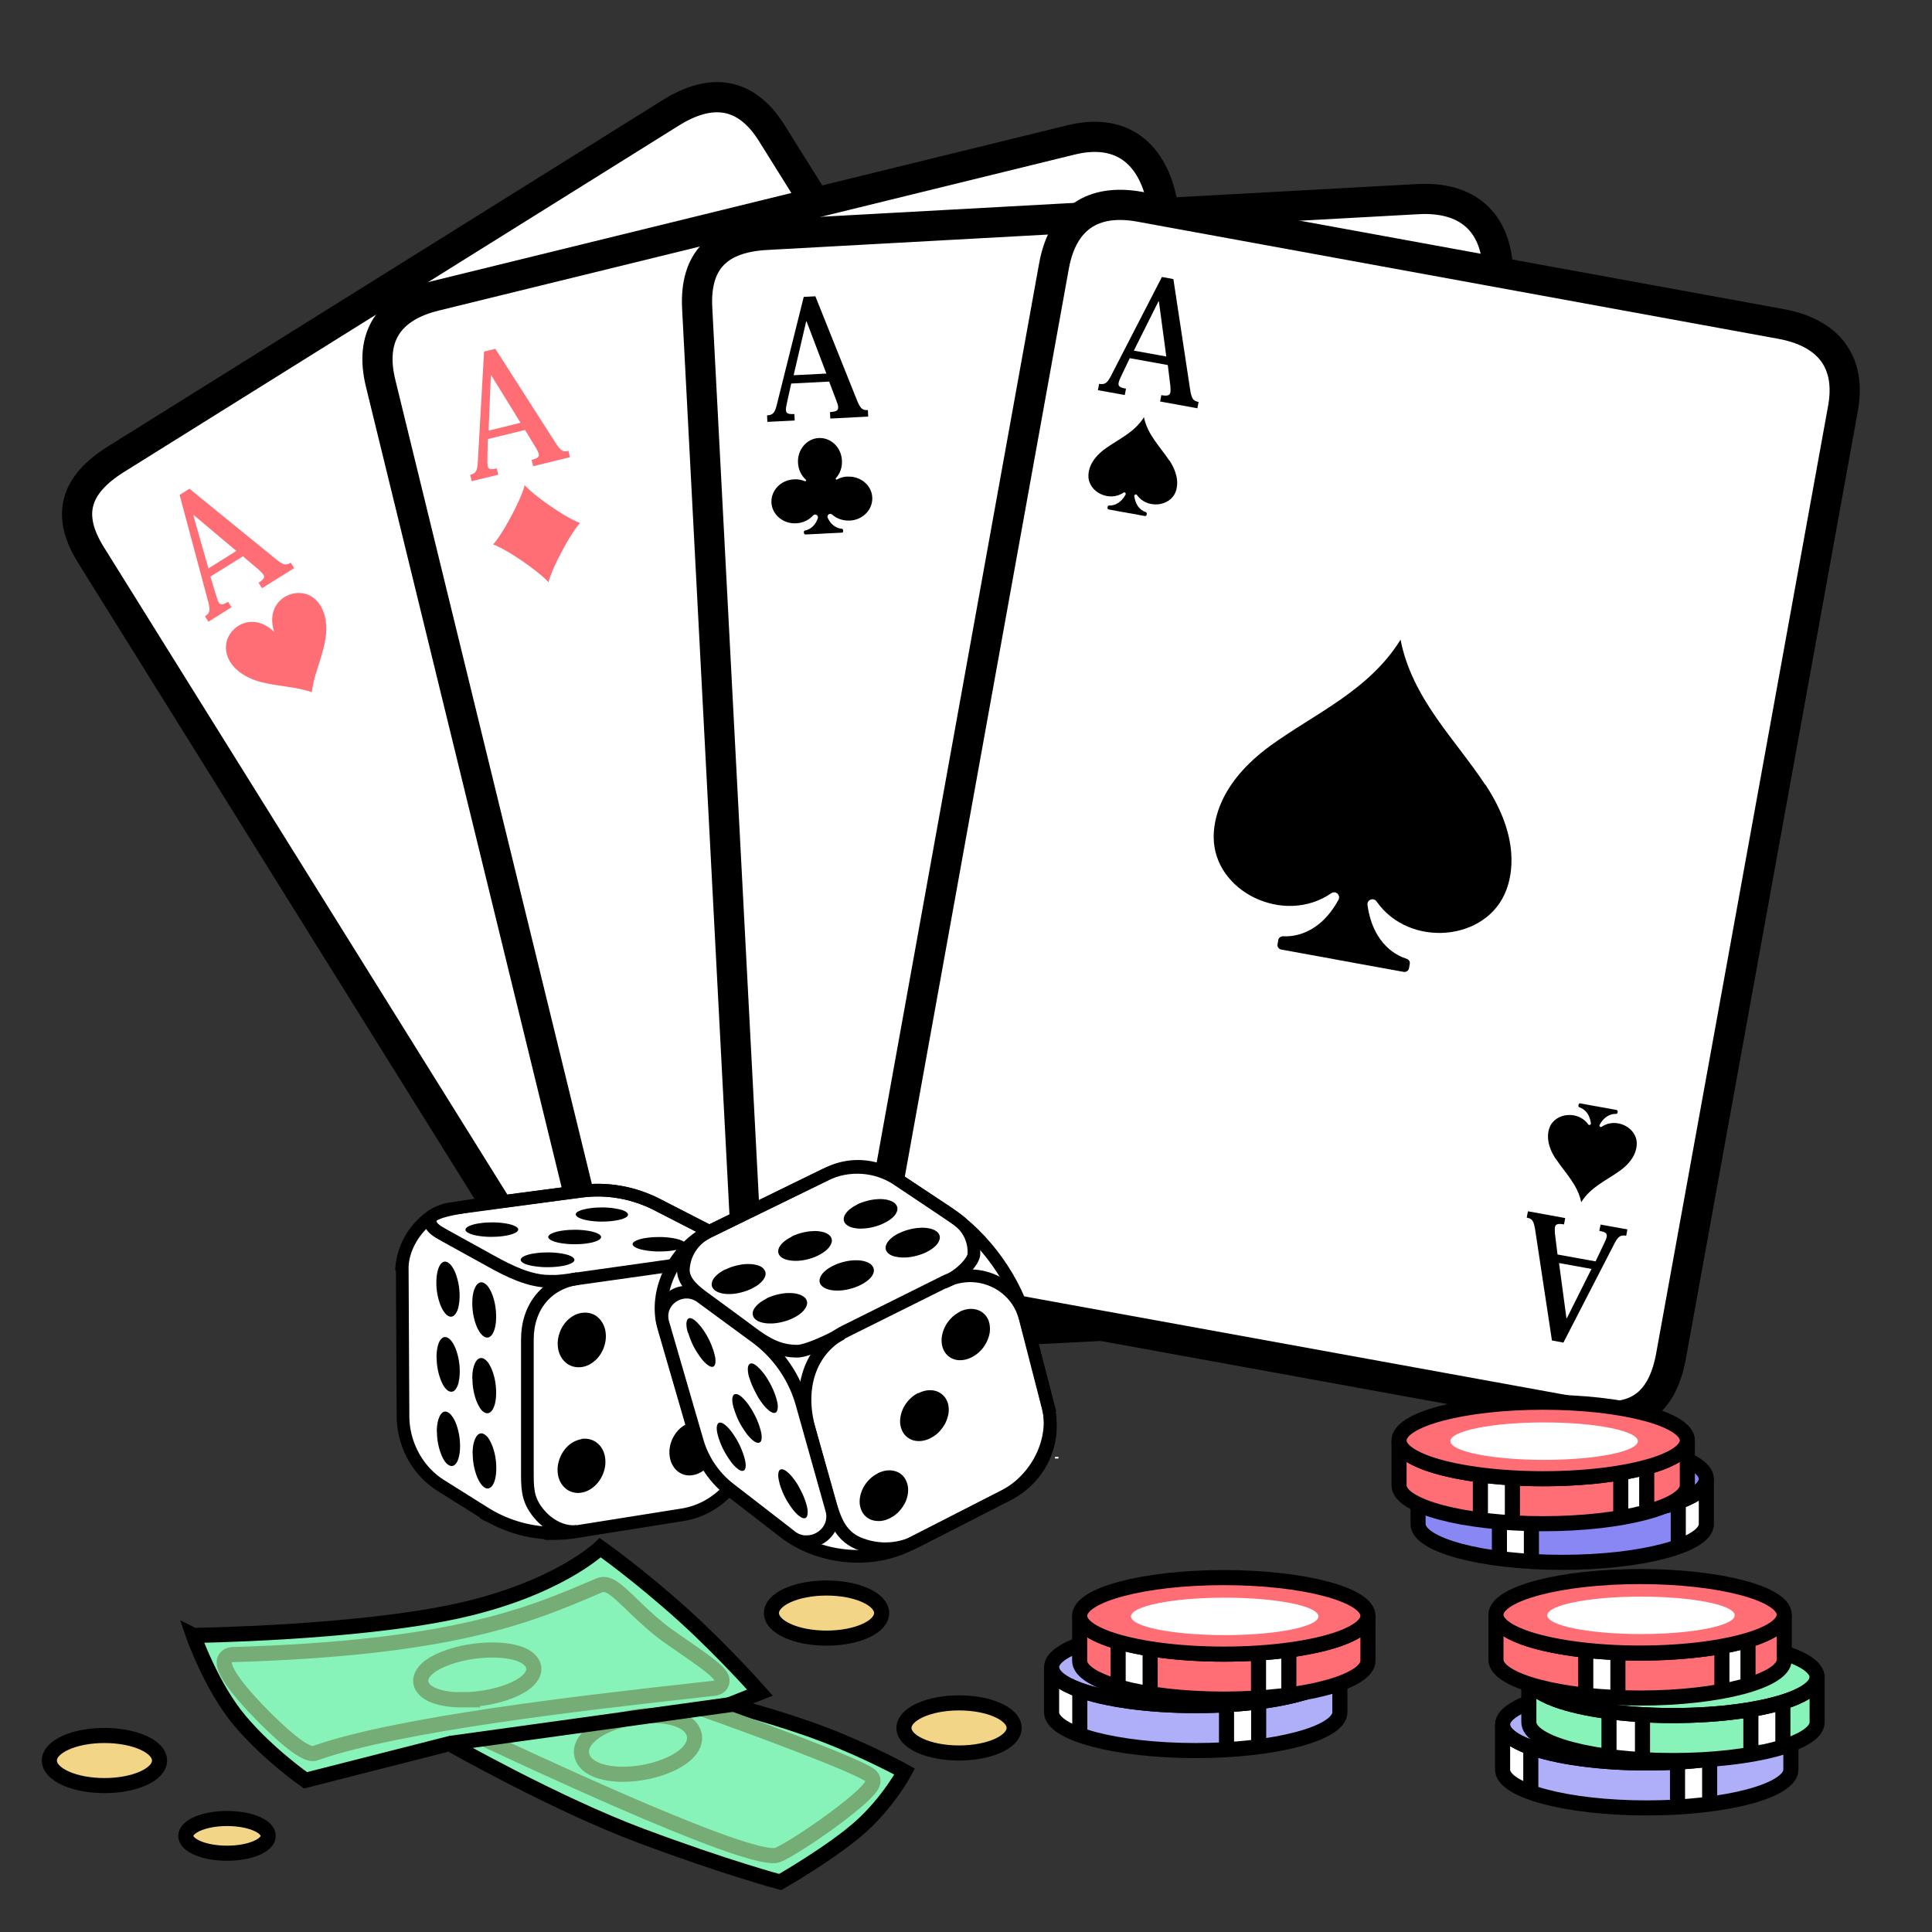 <svg xmlns="http://www.w3.org/2000/svg" id="Calque_1" data-name="Calque 1" viewBox="0 0 128 128"><rect x="0" y="0" width="128" height="128" fill="#333333" stroke="none"/><defs><style>.cls-1,.cls-10,.cls-11,.cls-13,.cls-14,.cls-2,.cls-3,.cls-5,.cls-6,.cls-7,.cls-8{stroke-miterlimit:10}.cls-1,.cls-10,.cls-11,.cls-13,.cls-2,.cls-5,.cls-6,.cls-7,.cls-8{stroke:#000}.cls-1,.cls-13,.cls-14,.cls-3{fill:none}.cls-1,.cls-11{stroke-width:.84px}.cls-11,.cls-15,.cls-2{fill:#fff}.cls-16,.cls-5{fill:#ff6d75}.cls-17,.cls-7{fill:#afaff9}.cls-8{fill:#87f3b9}.cls-10{fill:#8987f3}.cls-2{stroke-width:2px}.cls-3{stroke:#fff;stroke-width:.23px}.cls-6{fill:#f3d587}.cls-14{stroke:#76ac75}</style></defs><path d="M83.58 69.46 46.62 92.58c-2.7 1.69-5.08 1.16-6.77-1.54L6.04 36.79c-1.69-2.7-1.05-4.68 1.65-6.37L44.43 7.48c2.7-1.69 5-1.37 6.69 1.32l33.84 54.19c1.69 2.7 1.32 4.78-1.38 6.47Z" class="cls-2"/><path d="M20.25 39.35c-1.13-.34-2.69.66-2.08 2.52-1.4-1.36-2.99-.41-3.18.76-.17 1.01.63 2.15 2.39 2.58 1.16.28 2.26.29 3.28.65.12-1.08.6-2.07.85-3.24.38-1.77-.29-2.99-1.27-3.28ZM16.09 36.86l-2.15 1.34.36 1.2c.07.23.13.41.19.51.12.2.28.17.62-.04l.23.36-1.53.96-.23-.36c.31-.19.36-.37.24-.87l-1.92-7.17.65-.41 5.7 4.64c.52.43.69.46 1.01.26l.23.36-2.13 1.33-.23-.36c.35-.22.43-.37.32-.54-.06-.09-.16-.19-.29-.31l-1.06-.9Zm-.43-.36-2.82-2.37-.03.02 1 3.51 1.85-1.16Z" class="cls-16"/><path d="m88.65 80.43-42.47 10.6c-3.09.76-4.9.1-5.65-2.99L25.22 25.4c-.76-3.09.54-5.05 3.63-5.8L70.96 9.27c3.09-.76 5.19.63 5.95 3.72l15.11 61.92c.76 3.09-.28 4.76-3.37 5.52Z" class="cls-2"/><path d="M36.48 33.54c-1.36-.94-1.72-1.4-1.72-1.4s-.1.58-.88 2.04c-.77 1.45-1.21 1.89-1.21 1.89s.59.18 1.95 1.11c1.36.94 1.72 1.4 1.72 1.4s.1-.58.88-2.04c.77-1.45 1.21-1.89 1.21-1.89s-.59-.18-1.95-1.11ZM34.78 28.49l-2.46.6-.03 1.25c0 .24 0 .43.02.54.06.23.21.24.6.15l.1.42-1.76.43-.1-.42c.35-.09.46-.23.5-.75l.42-7.42.75-.18 3.96 6.19c.36.57.51.66.88.57l.1.42-2.44.6-.1-.42c.41-.1.52-.22.47-.41-.03-.1-.09-.23-.18-.38l-.72-1.19Zm-.29-.48-1.94-3.14h-.03l-.15 3.66 2.12-.52Z" class="cls-16"/><path d="M98 86.54 54.42 88.8c-3.18.16-4.73-1.31-4.89-4.49L46.19 20.4c-.16-3.18 1.45-4.68 4.63-4.84l43.16-2.37c3.18-.16 5.1 1.45 5.26 4.63l3.34 63.34c.16 3.18-1.41 5.22-4.59 5.39Z" class="cls-2"/><path d="M56.16 31.57c-.26.01-.5.08-.71.2-.03.02-.07 0-.08-.03 0-.02 0-.05.01-.06.27-.3.43-.72.4-1.17-.04-.87-.73-1.53-1.54-1.49-.8.04-1.42.78-1.37 1.64.02.45.22.85.52 1.12 0 0 .02.02.02.03 0 .05-.04.08-.08.07-.22-.09-.47-.14-.73-.12-.87.04-1.53.73-1.49 1.54.04.8.78 1.42 1.64 1.37.45-.02.85-.22 1.12-.52.14-.15.38 0 .31.19-.23.66-.7.78-.85.81-.04 0-.07.05-.07.09v.09s.05.09.1.08l1.06-.05.3-.02h.03l1.03-.05c.05 0 .09-.04.08-.09v-.09s-.04-.08-.09-.08c-.15-.01-.63-.08-.93-.72-.09-.18.14-.35.29-.22.3.27.72.42 1.17.4.87-.04 1.53-.73 1.49-1.54-.04-.8-.78-1.42-1.64-1.37ZM54.95 25.28l-2.53.13-.27 1.22c-.05.24-.09.42-.08.54.01.23.16.28.56.26l.02.43-1.81.09-.02-.43c.36-.02.5-.14.63-.64l1.8-7.21.77-.04 2.73 6.82c.25.63.38.74.75.72l.02.43-2.51.13-.02-.43c.42-.02.55-.11.54-.32 0-.11-.04-.24-.11-.41l-.49-1.3Zm-.2-.53-1.31-3.45h-.03l-.83 3.56 2.18-.11Z"/><path d="m105.27 93.71-43.1-7.84c-3.13-.57-4.27-2.24-3.7-5.37l11.36-62.88c.57-3.13 2.56-4.49 5.69-3.92l42.46 7.76c3.13.57 4.69 2.48 4.12 5.61l-11.39 62.77c-.57 3.13-2.31 4.44-5.45 3.87Z" class="cls-2"/><path d="M77.46 30.5c-.59-.9-1.44-1.7-1.67-2.86-.62 1.01-1.7 1.46-2.57 2.09-1.02.74-1.11 1.49-1.11 1.8 0 1.08 1.39 1.75 2.32 1.11.09-.06.19.04.14.13-.39.71-.93.73-1.09.72-.04 0-.08.03-.09.07l-.02.09s.02.09.07.1l1.03.19h.03l.15.03.15.03h.03l1.03.19c.05 0 .09-.02.1-.07l.02-.09s-.02-.09-.06-.1c-.16-.05-.66-.25-.77-1.06-.01-.1.12-.16.18-.07.64.92 2.18.79 2.56-.22.11-.28.28-1.02-.41-2.07ZM77.34 24.18l-2.49-.45-.54 1.13c-.11.22-.18.39-.2.51-.04.23.1.31.49.38l-.08.42-1.78-.32.08-.42c.36.06.52-.03.76-.48l3.4-6.6.76.14 1.1 7.26c.1.67.2.81.57.88l-.08.42-2.47-.45.08-.42c.41.07.56.02.6-.18.02-.11.01-.25 0-.43l-.17-1.38Zm-.07-.56-.49-3.65h-.03l-1.63 3.26 2.15.39ZM98.4 51.99c-1.99-3.02-4.85-5.71-5.61-9.61-2.09 3.38-5.7 4.9-8.63 7.03-3.43 2.5-3.75 5.02-3.75 6.04 0 3.64 4.67 5.88 7.79 3.73.29-.2.64.12.48.43-1.31 2.4-3.13 2.45-3.68 2.42-.15 0-.28.1-.31.24l-.05.29c-.03.16.08.32.24.35l3.47.63.09.02.5.09.5.09.09.02 3.47.63c.16.03.32-.08.35-.24l.05-.29c.03-.15-.06-.29-.21-.34-.52-.16-2.21-.85-2.59-3.56-.05-.35.4-.52.6-.24 2.16 3.11 7.33 2.66 8.6-.76.36-.96.95-3.43-1.39-6.98ZM103.09 76.79c.59.9 1.44 1.7 1.67 2.86.62-1.01 1.7-1.46 2.57-2.09 1.02-.74 1.11-1.49 1.11-1.8 0-1.08-1.39-1.75-2.32-1.11-.09.06-.19-.04-.14-.13.39-.71.93-.73 1.09-.72.04 0 .08-.03.09-.07l.02-.09s-.02-.09-.07-.1l-1.03-.19h-.03l-.15-.03-.15-.03h-.03l-1.03-.19c-.05 0-.09.02-.1.07l-.02.09s.02.09.06.1c.16.05.66.25.77 1.06.01.1-.12.16-.18.07-.64-.92-2.18-.79-2.56.22-.11.28-.28 1.02.41 2.07ZM103.22 83.12l2.49.45.54-1.13c.11-.22.18-.39.2-.51.04-.23-.1-.31-.49-.38l.08-.42 1.78.32-.08.42c-.36-.06-.52.03-.76.48l-3.4 6.6-.76-.14-1.1-7.26c-.1-.67-.2-.81-.57-.88l.08-.42 2.47.45-.08.42c-.41-.07-.56-.02-.6.18-.02.11-.01.25 0 .43l.17 1.38Zm.07.56.49 3.65h.03l1.63-3.26-2.15-.39Z"/><path d="M26.65 84.19c0-.86.45-2.01 1.18-2.44.63-.37 1.35-.05 1.96.29l2.39 1.32c1.88 1.04 2.73 3.06 2.73 5.28v9.68c0 .82-.1 1.54-.8 1.93-.31.17-.65.26-.99.26-.38 0-.75-.11-1.09-.32" style="stroke-width:.93px;fill:#fff;stroke:#000;stroke-miterlimit:10"/><path d="M36.76 101.58a8.78 8.78 0 0 1-4.65-1.34l-2.9-1.82c-1.54-.96-2.5-2.73-2.51-4.59l-.05-9.82c0-1.76 1.57-3.71 3.18-3.92l8.61-1.16c1.76-.24 3.53.07 5.12.89l3.22 1.65c1.82.93 2.99 2.91 2.97 5.03l-.08 8.5c-.02 2.7-1.9 4.95-4.46 5.36l-7.1 1.13c-.45.07-.9.11-1.36.11Z" class="cls-11"/><path d="M38.25 101.45c-.91.14-1.91-.41-2.5-1.11-.7-.82-.81-1.47-.81-2.57v-9.03c0-2.15 1.29-3.74 3.34-4.03" class="cls-1"/><path d="M38.55 86.98c-.22.03-.43.11-.62.23-.19.12-.36.27-.51.46-.14.18-.26.39-.34.62-.08.23-.13.47-.13.72s.04.48.12.68c.08.2.2.38.34.52s.32.25.51.31.4.08.62.05c.22-.03.43-.11.62-.23.19-.12.36-.27.51-.46.14-.18.26-.39.34-.62.08-.23.13-.47.13-.72s-.04-.48-.12-.68c-.08-.2-.2-.38-.34-.52a1.24 1.24 0 0 0-.5-.31c-.19-.06-.4-.08-.62-.05M38.53 95.35c-.22.03-.43.12-.62.23-.19.12-.36.28-.5.46s-.26.39-.34.62c-.08.23-.13.47-.13.71 0 .25.04.47.12.67.08.2.2.37.34.51s.31.24.5.3.4.08.62.04c.22-.03.43-.12.62-.24s.36-.28.5-.46.26-.39.34-.62c.08-.22.13-.46.13-.71 0-.24-.04-.47-.12-.67-.08-.2-.19-.37-.34-.51a1.22 1.22 0 0 0-.5-.3c-.19-.06-.4-.08-.62-.05"/><path d="M45.99 85.92c-.22.03-.42.11-.61.23-.19.12-.36.27-.5.45s-.26.39-.34.62c-.08.22-.13.47-.13.71 0 .25.04.47.12.68.08.2.19.38.33.52s.31.25.5.31.39.08.61.05c.22-.03.42-.11.61-.23.19-.12.36-.27.5-.45s.26-.39.34-.61c.08-.22.13-.46.13-.71 0-.25-.04-.47-.12-.67-.08-.2-.19-.38-.33-.52s-.31-.25-.49-.31c-.19-.06-.39-.08-.61-.05" style="stroke-width:.93px;stroke:#000;stroke-miterlimit:10"/><path d="M45.93 94.21c-.22.03-.42.11-.61.23-.19.12-.36.27-.5.45s-.26.39-.34.61c-.08.22-.13.46-.13.71 0 .24.04.47.12.67.08.2.19.37.33.51s.31.24.49.3c.19.06.39.08.6.04.21-.03.42-.11.61-.23.19-.12.35-.27.5-.45.14-.18.26-.39.34-.61.08-.22.13-.46.13-.7 0-.24-.04-.47-.12-.67-.08-.2-.19-.37-.33-.51s-.31-.24-.49-.3a1.34 1.34 0 0 0-.6-.05M28.93 89.94a4.114 4.114 0 0 0 .23 1.37c.07.2.15.38.24.52s.19.25.3.32c.11.06.21.07.3.04.09-.03.17-.11.24-.23.07-.12.13-.27.16-.46.04-.19.06-.41.06-.65a4.242 4.242 0 0 0-.23-1.38c-.07-.2-.15-.38-.25-.52a.894.894 0 0 0-.3-.31.367.367 0 0 0-.3-.04c-.09.04-.17.12-.24.23-.07.12-.12.27-.16.46-.04.19-.06.4-.06.65M28.91 84.98a4.114 4.114 0 0 0 .23 1.37c.07.2.15.38.25.52.09.14.19.25.3.31.11.06.21.07.3.03.09-.04.17-.12.24-.24.07-.12.13-.28.16-.47.04-.19.06-.41.06-.65a4.242 4.242 0 0 0-.23-1.38c-.07-.2-.15-.38-.25-.52a.894.894 0 0 0-.3-.31c-.11-.06-.21-.07-.3-.03-.09.04-.17.12-.24.24-.07.12-.12.28-.16.47-.04.19-.06.41-.06.65M28.95 94.86a4.114 4.114 0 0 0 .23 1.36c.07.2.15.38.24.52s.19.26.3.32c.11.07.21.08.3.05s.17-.11.24-.22c.07-.11.12-.27.16-.45.04-.18.06-.4.06-.64s-.02-.48-.06-.72c-.04-.23-.1-.46-.17-.66s-.15-.38-.25-.52c-.09-.14-.19-.25-.3-.32-.11-.06-.21-.08-.3-.04-.09.03-.17.11-.24.23-.07.12-.12.27-.16.45-.04.18-.06.4-.06.64M31.3 91.34a4.242 4.242 0 0 0 .23 1.38c.07.2.16.38.25.53.09.15.2.26.3.32.11.06.21.08.31.04.09-.03.18-.11.25-.23.07-.12.13-.27.17-.46.04-.19.06-.41.06-.65 0-.25-.02-.49-.06-.73-.04-.24-.1-.46-.17-.66s-.16-.38-.25-.53c-.09-.14-.2-.25-.31-.32a.386.386 0 0 0-.31-.04c-.09.03-.18.12-.25.23-.07.12-.13.28-.17.46-.04.19-.06.41-.06.65M31.29 86.33a4.242 4.242 0 0 0 .23 1.39c.07.2.16.38.25.52s.2.25.31.32c.11.06.21.07.31.04.09-.04.18-.12.25-.24s.13-.28.17-.47c.04-.19.06-.41.06-.66 0-.25-.02-.49-.06-.73-.04-.24-.1-.46-.17-.66s-.16-.38-.25-.52a.915.915 0 0 0-.31-.31c-.11-.06-.21-.07-.31-.03-.09.04-.18.12-.25.24a1.6 1.6 0 0 0-.17.47c-.04.19-.06.41-.06.66M31.32 96.31a4.242 4.242 0 0 0 .23 1.38c.07.2.15.38.25.53.09.15.2.26.3.33.11.07.21.08.3.05s.18-.11.25-.22c.07-.12.13-.27.17-.46.04-.19.06-.4.06-.65 0-.24-.02-.49-.06-.73-.04-.24-.1-.46-.17-.66s-.16-.38-.25-.53a.868.868 0 0 0-.31-.32c-.11-.07-.21-.08-.3-.05s-.18.11-.25.23c-.07.12-.13.27-.17.46-.04.19-.06.4-.06.65"/><path d="M36.43 84.89c-1.35 0-2.68-.66-3.89-1.33l-3.13-1.73c-.48-.27-1.01-.55-.9-1.11.1-.54 2.98-.88 3.51-.95l6.42-.84c1.76-.24 3.53.07 5.12.89l3.35 1.72c.49.25.74.45.65 1-.09.54-.49.94-1.01 1.01l-9 1.27c-.37.05-.75.08-1.12.08Z" class="cls-1"/><path d="M31.81 81.04c-.22.03-.4.07-.55.12-.15.05-.26.1-.33.16s-.1.12-.09.18c.01.06.07.12.18.18.11.06.25.11.42.15.17.04.37.07.58.09.21.02.44.03.67.02.23 0 .46-.02.67-.05.22-.03.4-.07.55-.12.15-.05.26-.1.33-.16s.1-.12.09-.18c-.01-.06-.07-.12-.18-.18a1.64 1.64 0 0 0-.43-.15 4.43 4.43 0 0 0-.58-.09c-.21-.02-.44-.03-.66-.02-.23 0-.45.02-.67.05M35.47 83.03c-.22.03-.4.07-.55.12-.15.05-.26.1-.33.16s-.1.12-.09.19c.02.06.08.13.19.19s.26.11.44.15c.18.04.38.07.6.09.22.02.45.03.68.02.23 0 .46-.02.68-.05.22-.03.41-.07.55-.12.15-.05.26-.1.33-.16s.1-.12.08-.19c-.02-.06-.08-.13-.19-.19s-.26-.11-.44-.15c-.18-.04-.38-.07-.59-.09-.22-.02-.44-.03-.67-.02-.23 0-.46.02-.68.05M39.09 80.05c-.21.03-.39.07-.54.11-.14.05-.25.1-.32.15-.07.06-.1.12-.08.18.02.06.08.12.19.18s.26.11.43.15c.17.04.37.07.58.09.21.02.44.03.66.02.23 0 .45-.02.66-.05.21-.03.39-.07.54-.11.14-.05.25-.1.32-.16s.09-.12.07-.18c-.02-.06-.08-.12-.19-.18s-.26-.11-.43-.14a4.43 4.43 0 0 0-.58-.09c-.21-.02-.43-.03-.66-.02-.22 0-.45.02-.66.05M37.28 81.53c-.22.03-.4.07-.54.12-.15.05-.26.1-.33.16s-.1.12-.08.18c.02.06.08.12.19.18s.26.11.43.15c.17.04.38.07.59.09.21.02.44.03.67.02.23 0 .46-.02.67-.05.22-.03.4-.07.54-.12.15-.05.26-.1.32-.16.07-.06.1-.12.08-.18-.02-.06-.08-.12-.19-.18s-.26-.11-.43-.15c-.17-.04-.37-.07-.59-.09-.21-.02-.44-.03-.66-.02-.23 0-.45.02-.67.05M42.85 82.01c-.21.03-.4.07-.54.12-.14.05-.25.1-.32.16s-.09.12-.07.18c.02.06.08.12.2.18.11.06.26.11.44.15.18.04.38.07.6.09.22.02.44.03.67.02.23 0 .46-.02.67-.05.22-.03.4-.07.54-.12.14-.05.25-.1.32-.16s.09-.12.07-.18c-.02-.06-.09-.12-.2-.18-.11-.06-.27-.11-.44-.15-.18-.04-.38-.07-.59-.09-.21-.02-.44-.03-.67-.02-.23 0-.45.02-.67.05"/><path d="m69.44 93.11-1.39-5.38c-.75-2.89-2.79-5.74-5.3-7.42l-3.24-2.14c-1.44-.97-3.3-1.1-4.87-.33l-7.63 3.73c-2.28 1.11-3.74 3.97-3.04 6.37l2.15 7.41c.36 1.24 1.11 2.5 2.14 3.3l3.7 2.86c2.26 1.75 5.73 2.13 8.28.82l6.32-3.23c2.12-1.09 3.46-3.71 2.87-5.99Z" class="cls-11"/><path d="M58.66 102.61c-.62 0-1.24-.13-1.83-.38-1.23-.54-1.58-1.7-1.93-2.98l-1.29-4.59c-.73-2.6-.04-5.25 2.41-6.47l6.57-3.27c1.03-.51 2.22-.53 3.27-.05 1.02.47 1.77 1.35 2.05 2.43l1.52 5.9c.6 2.32-.49 4.71-2.66 5.82l-6.04 3.09c-.65.33-1.36.5-2.07.5Z" class="cls-1"/><path d="M58.15 97.62c-.22.11-.41.25-.57.42a2.16 2.16 0 0 0-.61 1.21c-.03.22-.02.43.04.64.06.2.15.38.28.51.13.14.29.24.46.3.18.06.37.08.58.07.21-.02.42-.08.64-.19.21-.11.41-.25.57-.42.16-.17.3-.36.41-.57.1-.2.17-.42.2-.64.03-.22.02-.43-.04-.64-.06-.2-.15-.38-.28-.52-.13-.14-.28-.24-.46-.3s-.37-.09-.58-.07c-.21.02-.42.08-.64.19M63.59 86.91c-.21.11-.41.25-.57.42a2.245 2.245 0 0 0-.62 1.22c-.03.22-.02.44.03.65.06.21.15.39.28.53.13.14.28.25.46.31.18.07.37.09.58.07.21-.02.42-.08.63-.19.21-.11.41-.25.57-.42.17-.17.3-.36.41-.57.1-.21.18-.43.21-.64.03-.22.02-.44-.03-.65-.05-.21-.15-.39-.28-.53-.13-.14-.28-.25-.46-.31-.18-.07-.37-.09-.58-.08-.21.02-.42.08-.64.18M60.83 92.29c-.22.11-.41.25-.57.42-.17.17-.3.36-.41.57-.1.21-.17.43-.2.65-.03.22-.02.44.04.64.06.21.15.38.28.52.13.14.28.24.46.31.18.06.37.09.58.07.21-.02.42-.08.64-.19.21-.11.41-.25.57-.42.16-.17.3-.36.41-.57.1-.21.17-.42.21-.64.03-.22.02-.44-.03-.64-.06-.21-.15-.38-.28-.52-.13-.14-.28-.24-.46-.31-.18-.06-.37-.09-.58-.07-.21.02-.42.08-.64.19"/><path d="M53.44 102.15c-.37 0-.74-.12-1.05-.37s-4.04-3.13-4.04-3.13a6.14 6.14 0 0 1-2.15-3.15l-2.28-7.85c-.19-.66.05-1.34.62-1.74.59-.41 1.34-.4 1.91.02l3.61 2.65A8.247 8.247 0 0 1 53.13 93l1.97 7.01c.2.7-.07 1.42-.68 1.83-.3.2-.63.3-.97.3Z" class="cls-11"/><path d="M47.59 95.2c.06.2.14.41.23.62a5.851 5.851 0 0 0 .68 1.12c.12.15.25.28.37.37.12.09.22.14.3.14.08 0 .14-.03.18-.1a.58.58 0 0 0 .05-.32c0-.14-.04-.31-.1-.52-.06-.2-.14-.41-.23-.62-.09-.21-.2-.41-.32-.61-.12-.19-.24-.37-.36-.52-.12-.15-.25-.28-.37-.37-.12-.09-.22-.14-.3-.14-.08 0-.14.03-.18.11a.58.58 0 0 0-.05.32c0 .14.04.31.1.52M51.65 98.3c.06.2.14.41.23.62.09.21.2.42.32.61s.24.37.37.53c.13.16.26.29.38.38.12.09.23.14.31.15.09 0 .15-.03.19-.1.04-.07.06-.18.06-.32s-.03-.32-.09-.52-.14-.42-.23-.63c-.1-.21-.21-.42-.32-.62-.12-.2-.25-.38-.37-.53-.13-.16-.26-.29-.38-.38a.718.718 0 0 0-.31-.15c-.08 0-.15.03-.19.1-.04.07-.06.18-.06.32s.04.32.09.52M45.59 88.29c.06.2.14.42.23.63.09.21.2.42.32.61s.24.37.36.52c.12.15.25.28.37.37.12.09.22.13.3.14a.2.2 0 0 0 .18-.11c.04-.08.06-.19.05-.33 0-.15-.04-.32-.1-.53-.06-.21-.14-.42-.23-.63-.1-.21-.2-.42-.32-.61s-.24-.37-.37-.52c-.13-.15-.25-.28-.37-.37-.12-.09-.22-.13-.3-.13-.08 0-.14.04-.18.12a.66.66 0 0 0-.05.34c0 .15.04.32.1.53M48.62 93.31c.06.2.14.42.23.63.09.21.2.42.32.61s.24.37.37.53c.13.15.25.28.37.37.12.09.22.14.31.14.08 0 .15-.03.19-.1.04-.07.06-.18.05-.33 0-.14-.04-.32-.1-.52-.06-.2-.14-.42-.23-.63-.1-.21-.21-.42-.32-.61-.12-.19-.24-.37-.37-.53-.13-.15-.25-.28-.37-.37-.12-.09-.22-.14-.31-.14-.08 0-.15.03-.19.11a.62.62 0 0 0-.05.33c0 .14.04.32.1.52M49.66 91.31c.06.21.14.42.24.63.1.21.21.42.32.62.12.2.25.38.37.53.13.16.26.28.38.38.12.09.23.14.31.14.09 0 .15-.03.19-.11.04-.08.06-.19.06-.33 0-.15-.04-.33-.1-.53-.06-.21-.14-.42-.24-.64-.1-.21-.21-.43-.33-.62-.12-.2-.25-.38-.38-.53-.13-.16-.26-.28-.38-.38-.12-.09-.23-.14-.31-.14-.08 0-.15.04-.19.11a.66.66 0 0 0-.05.34c0 .15.04.33.1.53"/><path d="M55.75 88.36c-.82.48-2.35 1.16-2.92 1.16-1.55 0-2.47-.8-3.77-1.76l-1.96-1.44c-.84-.62-1.92-1.29-1.82-2.32.09-1.04.71-1.93 1.66-2.39l7.97-3.89a4.4 4.4 0 0 1 4.38.3l4.06 2.73c.79.53 1.23 1.42 1.17 2.36-.03.47-.92 1.45-2 1.86" class="cls-1"/><path d="M52.45 81.94c-.21.1-.39.22-.53.34-.14.12-.24.25-.3.37-.06.13-.08.25-.05.36.03.11.1.22.22.3.12.09.28.15.47.18.18.04.39.05.61.04.22-.01.45-.05.68-.11.23-.06.46-.14.67-.25.21-.11.39-.22.53-.35.14-.12.24-.25.3-.38s.08-.25.05-.36a.504.504 0 0 0-.23-.3c-.12-.09-.28-.15-.47-.18-.18-.04-.39-.05-.61-.03-.22.01-.45.05-.68.11-.23.06-.46.14-.67.25M56.79 79.81c-.21.1-.39.22-.53.34-.14.12-.24.25-.3.37a.57.57 0 0 0-.05.36c.03.11.1.21.23.3.12.09.28.15.47.18.19.04.39.05.62.03.22-.01.45-.05.68-.11.23-.06.46-.14.67-.25.21-.1.39-.22.53-.34.14-.12.24-.25.29-.37a.51.51 0 0 0 .04-.36.582.582 0 0 0-.23-.3c-.12-.08-.29-.14-.47-.18-.18-.03-.39-.05-.61-.03-.22.01-.45.05-.68.11-.23.06-.45.14-.67.24M48.07 84.09c-.21.11-.39.22-.54.35-.14.12-.25.25-.31.38s-.08.25-.06.37c.03.11.1.22.22.31s.28.15.46.19c.18.04.39.05.61.04.22-.01.45-.05.68-.11.23-.06.46-.14.68-.25.22-.11.4-.22.54-.35.14-.12.24-.25.31-.38.06-.13.08-.25.05-.36a.58.58 0 0 0-.22-.31c-.12-.09-.28-.15-.46-.18-.18-.04-.39-.05-.61-.04-.22.01-.45.05-.68.11-.23.06-.46.14-.67.25M55.19 83.86c-.21.11-.39.22-.53.35-.14.12-.24.25-.3.38s-.08.25-.05.37.1.22.23.31c.12.09.29.15.47.19.19.04.4.05.62.04.22-.01.46-.05.69-.11s.46-.14.68-.25c.22-.11.4-.23.54-.35.14-.12.24-.25.3-.38s.07-.25.04-.37a.603.603 0 0 0-.23-.31c-.13-.09-.29-.15-.47-.19-.19-.04-.4-.05-.62-.04-.22.01-.46.05-.69.11-.23.06-.46.14-.67.25M59.56 81.7c-.21.11-.39.22-.53.35-.14.12-.24.25-.3.38s-.07.25-.04.36c.03.11.11.22.23.3.13.09.29.15.48.18.19.04.4.05.62.04.22-.01.46-.05.69-.11.23-.06.46-.14.68-.25.21-.11.39-.22.53-.35a.99.99 0 0 0 .29-.38c.06-.13.07-.25.04-.36a.524.524 0 0 0-.24-.3c-.13-.09-.29-.15-.48-.18-.19-.04-.4-.05-.62-.03-.22.01-.45.05-.68.11-.23.06-.46.14-.67.25M50.78 86.04c-.22.11-.4.23-.54.35-.14.13-.25.26-.31.38-.06.13-.08.25-.05.37s.1.22.22.31.28.15.47.19c.19.04.4.05.62.04.22-.01.46-.05.69-.11s.47-.14.68-.25c.22-.11.4-.23.54-.35.14-.13.25-.26.31-.39s.08-.25.05-.37a.522.522 0 0 0-.23-.31c-.12-.09-.29-.15-.47-.19-.19-.04-.4-.05-.62-.04-.22.01-.46.05-.69.11-.23.06-.46.14-.68.25"/><path d="M94.09 98.43s4.18 2.63 10.24 2.23c6.07-.4 8.71-2.23 8.71-2.23v3s-6.17 3.25-12.78 2.04c-6.61-1.21-6.32-2.5-6.32-2.5l.14-2.54Z" style="fill:#8987f3"/><path d="M99.35 100.66h1.85v2.35h-1.85zM112.96 101.76l-1.85.56v-2.91l1.85-.28v2.63z" class="cls-15"/><path d="M113.05 97.99c0 .56-.68 1.08-1.83 1.5-1.74.63-4.55 1.04-7.72 1.04s-5.98-.41-7.72-1.04c-1.15-.42-1.83-.94-1.83-1.5 0-1.4 4.28-2.53 9.55-2.53s9.55 1.13 9.55 2.53Z" class="cls-10"/><path d="M113.05 97.99v2.98c0 1.4-4.28 2.54-9.55 2.54s-9.55-1.14-9.55-2.54v-2.98c0 .56.68 1.08 1.83 1.5 1.74.63 4.55 1.04 7.72 1.04s5.98-.41 7.72-1.04c1.15-.42 1.83-.94 1.83-1.5Z" class="cls-13"/><path d="M99.34 100.26v2.93M111.19 99.41v2.93M101.46 103.47v-2.93" class="cls-10"/><path d="M92.82 95.84s1.98 2.54 9.68 1.96 9.53-1.96 9.53-1.96l-.23 3.21s-6.81 2.73-11.85 2c-5.05-.73-7.25-2.39-7.25-2.39l.12-2.82Z" class="cls-16"/><path d="m97.99 97.74 1.95.14v2.99l-1.79-.16-.16-2.97zM107.12 97.49l1.95.14v2.99l-1.79-.16-.16-2.97z" class="cls-15"/><path d="M70.01 96.63v-.11" class="cls-3"/><path d="M111.79 95.43v2.98c0 1.4-4.28 2.54-9.55 2.54s-9.55-1.14-9.55-2.54v-2.98c0 .56.68 1.08 1.83 1.5 1.74.63 4.55 1.04 7.72 1.04s5.98-.41 7.72-1.04c1.15-.42 1.83-.94 1.83-1.5Z" class="cls-13"/><path d="M68.91 94.11V94" class="cls-3"/><path d="M107.38 97.7v2.92M109.1 97.2v2.93M111.79 95.43c0 .56-.68 1.08-1.83 1.5-1.74.63-4.55 1.04-7.72 1.04s-5.98-.41-7.72-1.04c-1.15-.42-1.83-.94-1.83-1.5 0-1.4 4.28-2.53 9.55-2.53s9.55 1.13 9.55 2.53Z" class="cls-5"/><ellipse cx="102.3" cy="95.48" class="cls-15" rx="6.21" ry="1.24"/><path d="M98.08 100.62V97.7M100.2 97.98v2.93" class="cls-5"/><path d="M88.63 110.9s-4.18 2.63-10.24 2.23c-6.07-.4-8.71-2.23-8.71-2.23v3s6.17 3.25 12.78 2.04 6.32-2.5 6.32-2.5l-.14-2.54Z" class="cls-17"/><path d="M83.38 115.47h-1.85v-2.35h1.85zM69.76 114.22l1.86.57v-2.92l-1.86-.28v2.63z" class="cls-15"/><path d="M69.67 110.46c0 .56.68 1.08 1.83 1.5 1.74.63 4.55 1.04 7.72 1.04s5.98-.41 7.72-1.04c1.15-.42 1.83-.94 1.83-1.5 0-1.4-4.28-2.53-9.55-2.53-5.27 0-9.55 1.13-9.55 2.53Z" class="cls-7"/><path d="M69.67 110.46v2.98c0 1.4 4.28 2.54 9.55 2.54s9.55-1.14 9.55-2.54v-2.98c0 .56-.68 1.08-1.83 1.5-1.74.63-4.55 1.04-7.72 1.04s-5.98-.41-7.72-1.04c-1.15-.42-1.83-.94-1.83-1.5Z" class="cls-13"/><path d="M83.39 112.72v2.93M71.54 111.87v2.93M81.26 115.94v-2.93" class="cls-10"/><path d="M118.51 114.7s-4.18 2.63-10.24 2.23c-6.07-.4-8.71-2.23-8.71-2.23v3s6.17 3.25 12.78 2.04 6.32-2.5 6.32-2.5l-.14-2.54Z" class="cls-17"/><path d="M113.26 119.27h-1.85v-2.35h1.85zM99.65 118.02l1.85.57v-2.92l-1.85-.28v2.63z" class="cls-15"/><path d="M99.55 114.26c0 .56.68 1.08 1.83 1.5 1.74.63 4.55 1.04 7.72 1.04s5.98-.41 7.72-1.04c1.15-.42 1.83-.94 1.83-1.5 0-1.4-4.28-2.53-9.55-2.53-5.27 0-9.55 1.13-9.55 2.53Z" class="cls-7"/><path d="M99.55 114.26v2.98c0 1.4 4.28 2.54 9.55 2.54s9.55-1.14 9.55-2.54v-2.98c0 .56-.68 1.08-1.83 1.5-1.74.63-4.55 1.04-7.72 1.04s-5.98-.41-7.72-1.04c-1.15-.42-1.83-.94-1.83-1.5Z" class="cls-13"/><path d="M113.27 116.52v2.93M101.42 115.67v2.93M111.14 119.73v-2.92" class="cls-10"/><path d="M120.25 111.55s-4.18 2.63-10.24 2.23-8.71-2.23-8.71-2.23v3s6.17 3.25 12.78 2.04 6.32-2.5 6.32-2.5l-.14-2.54Z" style="fill:#87f3b9"/><path d="M118.11 115.56h-1.85v-2.35h1.85zM107.05 116.29l1.85.57v-2.91l-1.85-.28v2.62z" class="cls-15"/><path d="M101.29 111.12c0 .56.68 1.08 1.83 1.5 1.74.63 4.55 1.04 7.72 1.04s5.98-.41 7.72-1.04c1.15-.42 1.83-.94 1.83-1.5 0-1.4-4.28-2.53-9.55-2.53-5.27 0-9.55 1.13-9.55 2.53Z" class="cls-8"/><path d="M101.29 111.12v2.98c0 1.4 4.28 2.54 9.55 2.54 5.27 0 9.55-1.14 9.55-2.54v-2.98c0 .56-.68 1.08-1.83 1.5-1.74.63-4.55 1.04-7.72 1.04s-5.98-.41-7.72-1.04c-1.15-.42-1.83-.94-1.83-1.5Z" class="cls-13"/><path d="M118.12 112.81v2.93M108.82 113.95v2.93M116 116.03v-2.93M106.6 116.37v-2.93" class="cls-10"/><path d="M71.65 107.46s1.98 2.54 9.68 1.96 9.53-1.96 9.53-1.96l-.23 3.21s-6.81 2.73-11.85 2-7.25-2.39-7.25-2.39l.12-2.82Z" class="cls-16"/><path d="m73.99 109.07 1.95.14v2.99l-1.79-.16-.16-2.97zM83.41 109.39l2.23-.15.29 2.99-2.64.41.12-3.25z" class="cls-15"/><path d="M90.63 107.05v2.98c0 1.4-4.28 2.54-9.55 2.54s-9.55-1.14-9.55-2.54v-2.98c0 .56.68 1.08 1.83 1.5 1.74.63 4.55 1.04 7.72 1.04s5.98-.41 7.72-1.04c1.15-.42 1.83-.94 1.83-1.5Z" class="cls-13"/><path d="M83.38 109.31v2.93M85.39 109.1v2.93M90.63 107.05c0 .56-.68 1.08-1.83 1.5-1.74.63-4.55 1.04-7.72 1.04s-5.98-.41-7.72-1.04c-1.15-.42-1.83-.94-1.83-1.5 0-1.4 4.28-2.53 9.55-2.53s9.55 1.13 9.55 2.53Z" class="cls-5"/><ellipse cx="81.14" cy="107.09" class="cls-15" rx="6.21" ry="1.24"/><path d="M74.08 111.96v-2.93M76.2 109.31v2.93" class="cls-5"/><path d="M99.24 107.39s1.98 2.54 9.68 1.96c7.7-.58 9.53-1.96 9.53-1.96l-.23 3.21s-6.81 2.73-11.85 2c-5.05-.73-7.25-2.39-7.25-2.39l.12-2.82Z" class="cls-16"/><path d="m104.97 109.29 1.96.13v2.99l-1.79-.16-.17-2.96zM113.83 109.04l2.23-.15.28 2.99-2.63.41.12-3.25z" class="cls-15"/><path d="M118.21 106.98v2.98c0 1.4-4.28 2.54-9.55 2.54s-9.55-1.14-9.55-2.54v-2.98c0 .56.68 1.08 1.83 1.5 1.74.63 4.55 1.04 7.72 1.04s5.98-.41 7.72-1.04c1.15-.42 1.83-.94 1.83-1.5Z" class="cls-13"/><path d="M114.08 109.24v2.93M115.81 108.75v2.92M118.21 106.98c0 .56-.68 1.08-1.83 1.5-1.74.63-4.55 1.04-7.72 1.04s-5.98-.41-7.72-1.04c-1.15-.42-1.83-.94-1.83-1.5 0-1.4 4.28-2.53 9.55-2.53s9.55 1.13 9.55 2.53Z" class="cls-5"/><ellipse cx="108.72" cy="107.02" class="cls-15" rx="6.21" ry="1.24"/><path d="M105.06 112.45v-2.92M107.19 109.53v2.92" class="cls-5"/><path d="M3.27 116.64c0-.92 1.63-1.66 3.65-1.66s3.65.74 3.65 1.66-1.63 1.66-3.65 1.66-3.65-.74-3.65-1.66ZM51.11 106.87c0-.92 1.63-1.66 3.65-1.66s3.65.74 3.65 1.66-1.63 1.66-3.65 1.66-3.65-.74-3.65-1.66ZM59.89 114.48c0-.92 1.64-1.66 3.65-1.66s3.65.74 3.65 1.66-1.63 1.66-3.65 1.66-3.65-.74-3.65-1.66ZM12.31 121.63c0-.63 1.22-1.15 2.73-1.15s2.73.51 2.73 1.15-1.22 1.15-2.73 1.15-2.73-.51-2.73-1.15Z" class="cls-6"/><path d="M12.81 108.34s1.19 3.42 3.09 5.67 4.34 3.94 4.34 3.94l9.54-2.43s6.98 3.97 12.67 6.1c5.69 2.13 9.24 3.07 9.24 3.07s3.5-2.01 5.35-3.68c1.85-1.67 2.9-3.64 2.9-3.64s-2.45-1.35-5.36-2.46c-2.91-1.11-6.27-1.96-6.27-1.96l2.04-.81s-2.36-2.67-5-5.07c-3.07-2.77-5.58-4.53-5.58-4.53s-2.85 2.77-9.59 4.22c-6.74 1.45-17.35 1.59-17.35 1.59Z" class="cls-8"/><path d="M20.73 116.18c-.33 0-1.07-.29-3.04-2.23-1.18-1.17-3.12-3.24-2.8-4 .08-.2.28-.32.53-.33 14.57-.43 19.61-2.59 24.06-4.49l.21-.09c.6-.26 1.17.3 2.13 1.22.49.47 1.09 1.06 1.83 1.66.35.29.94.7 1.57 1.13 2.19 1.51 2.73 1.96 2.6 2.43-.03.1-.13.32-.49.37l-1.79.2c-6.7.75-19.16 2.16-24.62 4.09-.04.01-.1.04-.19.04Zm0-.74ZM46.45 113.19c2.77.98 10.67 3.86 11.26 4.49.06.06.19.24.09.5-.34.99-5.71 4.65-6.4 4.75-.05 0-.11.01-.18.01-2.76 0-17.47-6.96-19.14-7.73" class="cls-14"/><path d="M30.63 112.62c-.71 0-1.35-.09-1.85-.28-.78-.3-.9-.74-.91-.97 0-.54.55-1.07 1.56-1.47 1.6-.64 3.81-.77 5.03-.31.78.3.9.74.91.97 0 .54-.55 1.07-1.56 1.47-.96.38-2.13.58-3.19.58ZM41.28 117.55c-.71 0-1.36-.11-1.85-.33-.78-.35-.9-.87-.91-1.14 0-.64.55-1.25 1.56-1.73 1.6-.75 3.81-.91 5.03-.36.78.35.9.87.91 1.14 0 .64-.55 1.25-1.56 1.73-.96.45-2.13.69-3.19.69Z" class="cls-14"/><path d="M12.98 108.85Zm-.02-.46Z" class="cls-13"/><path d="m29.86 115.5 19.15-2.65" style="fill:#6bca86;stroke:#000;stroke-miterlimit:10"/></svg>